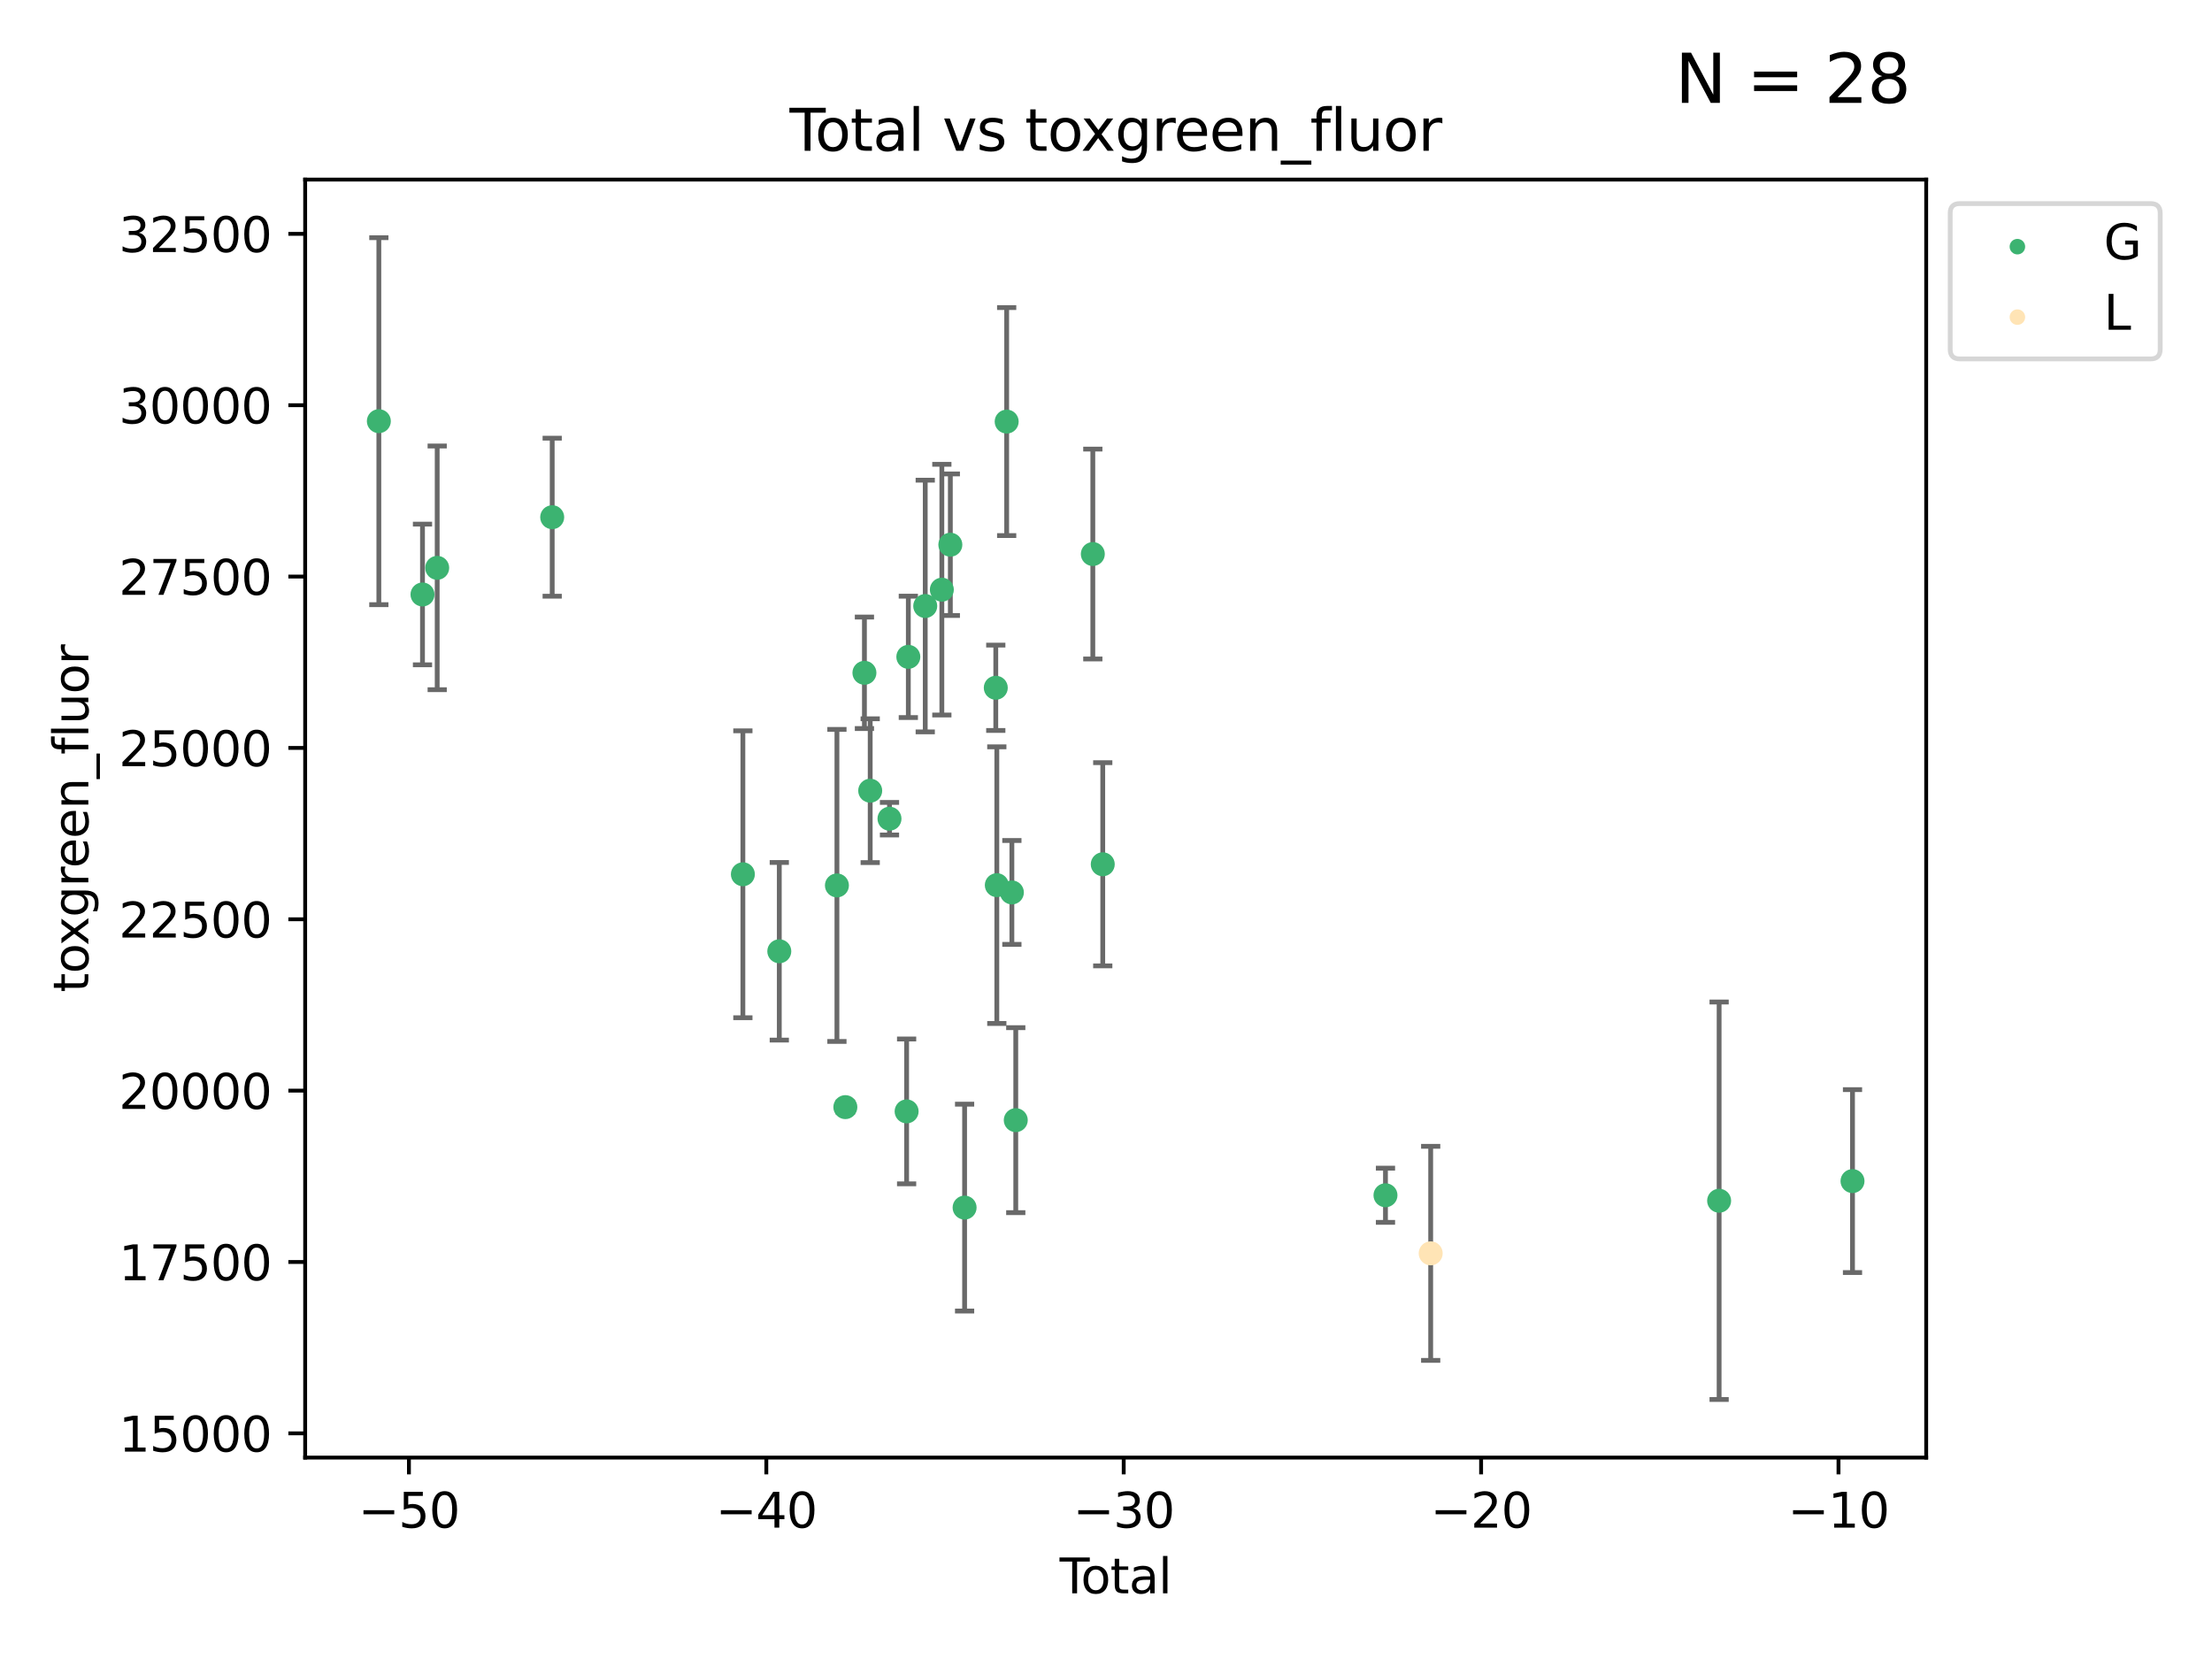 <?xml version="1.0" encoding="utf-8" standalone="no"?>
<!DOCTYPE svg PUBLIC "-//W3C//DTD SVG 1.1//EN"
  "http://www.w3.org/Graphics/SVG/1.1/DTD/svg11.dtd">
<svg xmlns:xlink="http://www.w3.org/1999/xlink" width="460.8pt" height="345.6pt" viewBox="0 0 460.8 345.6" xmlns="http://www.w3.org/2000/svg" version="1.1">
 <defs>
  <style type="text/css">*{stroke-linejoin: round; stroke-linecap: butt}</style>
 </defs>
 <g id="figure_1">
  <g id="patch_1">
   <path d="M 0 345.6 
L 460.8 345.6 
L 460.8 0 
L 0 0 
z
" style="fill: #ffffff"/>
  </g>
  <g id="axes_1">
   <g id="patch_2">
    <path d="M 63.571 303.64 
L 401.26 303.64 
L 401.26 37.411 
L 63.571 37.411 
z
" style="fill: #ffffff"/>
   </g>
   <g id="PathCollection_1">
    <defs>
     <path id="m812ccb6d38" d="M 0 1.118 
C 0.297 1.118 0.581 1 0.791 0.791 
C 1 0.581 1.118 0.297 1.118 0 
C 1.118 -0.297 1 -0.581 0.791 -0.791 
C 0.581 -1 0.297 -1.118 0 -1.118 
C -0.297 -1.118 -0.581 -1 -0.791 -0.791 
C -1 -0.581 -1.118 -0.297 -1.118 0 
C -1.118 0.297 -1 0.581 -0.791 0.791 
C -0.581 1 -0.297 1.118 0 1.118 
z
" style="stroke: #3cb371"/>
    </defs>
    <g clip-path="url(#pd4133c71db)">
     <use xlink:href="#m812ccb6d38" x="78.921" y="87.738" style="fill: #3cb371; stroke: #3cb371"/>
     <use xlink:href="#m812ccb6d38" x="88.013" y="123.84" style="fill: #3cb371; stroke: #3cb371"/>
     <use xlink:href="#m812ccb6d38" x="91.076" y="118.294" style="fill: #3cb371; stroke: #3cb371"/>
     <use xlink:href="#m812ccb6d38" x="115.033" y="107.742" style="fill: #3cb371; stroke: #3cb371"/>
     <use xlink:href="#m812ccb6d38" x="154.755" y="182.125" style="fill: #3cb371; stroke: #3cb371"/>
     <use xlink:href="#m812ccb6d38" x="162.341" y="198.17" style="fill: #3cb371; stroke: #3cb371"/>
     <use xlink:href="#m812ccb6d38" x="174.347" y="184.449" style="fill: #3cb371; stroke: #3cb371"/>
     <use xlink:href="#m812ccb6d38" x="176.102" y="230.634" style="fill: #3cb371; stroke: #3cb371"/>
     <use xlink:href="#m812ccb6d38" x="180.076" y="140.158" style="fill: #3cb371; stroke: #3cb371"/>
     <use xlink:href="#m812ccb6d38" x="181.279" y="164.716" style="fill: #3cb371; stroke: #3cb371"/>
     <use xlink:href="#m812ccb6d38" x="185.297" y="170.55" style="fill: #3cb371; stroke: #3cb371"/>
     <use xlink:href="#m812ccb6d38" x="188.865" y="231.524" style="fill: #3cb371; stroke: #3cb371"/>
     <use xlink:href="#m812ccb6d38" x="189.221" y="136.835" style="fill: #3cb371; stroke: #3cb371"/>
     <use xlink:href="#m812ccb6d38" x="192.744" y="126.245" style="fill: #3cb371; stroke: #3cb371"/>
     <use xlink:href="#m812ccb6d38" x="196.204" y="122.839" style="fill: #3cb371; stroke: #3cb371"/>
     <use xlink:href="#m812ccb6d38" x="197.974" y="113.471" style="fill: #3cb371; stroke: #3cb371"/>
     <use xlink:href="#m812ccb6d38" x="200.944" y="251.565" style="fill: #3cb371; stroke: #3cb371"/>
     <use xlink:href="#m812ccb6d38" x="207.44" y="143.275" style="fill: #3cb371; stroke: #3cb371"/>
     <use xlink:href="#m812ccb6d38" x="207.655" y="184.393" style="fill: #3cb371; stroke: #3cb371"/>
     <use xlink:href="#m812ccb6d38" x="209.708" y="87.826" style="fill: #3cb371; stroke: #3cb371"/>
     <use xlink:href="#m812ccb6d38" x="210.793" y="185.911" style="fill: #3cb371; stroke: #3cb371"/>
     <use xlink:href="#m812ccb6d38" x="211.603" y="233.349" style="fill: #3cb371; stroke: #3cb371"/>
     <use xlink:href="#m812ccb6d38" x="227.654" y="115.414" style="fill: #3cb371; stroke: #3cb371"/>
     <use xlink:href="#m812ccb6d38" x="229.724" y="180.043" style="fill: #3cb371; stroke: #3cb371"/>
     <use xlink:href="#m812ccb6d38" x="288.62" y="248.997" style="fill: #3cb371; stroke: #3cb371"/>
     <use xlink:href="#m812ccb6d38" x="358.125" y="250.138" style="fill: #3cb371; stroke: #3cb371"/>
     <use xlink:href="#m812ccb6d38" x="385.911" y="246.043" style="fill: #3cb371; stroke: #3cb371"/>
    </g>
   </g>
   <g id="PathCollection_2">
    <defs>
     <path id="m92428fa549" d="M 0 1.118 
C 0.297 1.118 0.581 1 0.791 0.791 
C 1 0.581 1.118 0.297 1.118 0 
C 1.118 -0.297 1 -0.581 0.791 -0.791 
C 0.581 -1 0.297 -1.118 0 -1.118 
C -0.297 -1.118 -0.581 -1 -0.791 -0.791 
C -1 -0.581 -1.118 -0.297 -1.118 0 
C -1.118 0.297 -1 0.581 -0.791 0.791 
C -0.581 1 -0.297 1.118 0 1.118 
z
" style="stroke: #ffe4b5"/>
    </defs>
    <g clip-path="url(#pd4133c71db)">
     <use xlink:href="#m92428fa549" x="298.038" y="261.094" style="fill: #ffe4b5; stroke: #ffe4b5"/>
    </g>
   </g>
   <g id="matplotlib.axis_1">
    <g id="xtick_1">
     <g id="line2d_1">
      <defs>
       <path id="m593af2af3a" d="M 0 0 
L 0 3.5 
" style="stroke: #000000; stroke-width: 0.8"/>
      </defs>
      <g>
       <use xlink:href="#m593af2af3a" x="85.187" y="303.64" style="stroke: #000000; stroke-width: 0.8"/>
      </g>
     </g>
     <g id="text_1">
      <!-- −50 -->
      <g transform="translate(74.634 318.238)scale(0.1 -0.1)">
       <defs>
        <path id="DejaVuSans-2212" d="M 678 2272 
L 4684 2272 
L 4684 1741 
L 678 1741 
L 678 2272 
z
" transform="scale(0.016)"/>
        <path id="DejaVuSans-35" d="M 691 4666 
L 3169 4666 
L 3169 4134 
L 1269 4134 
L 1269 2991 
Q 1406 3038 1543 3061 
Q 1681 3084 1819 3084 
Q 2600 3084 3056 2656 
Q 3513 2228 3513 1497 
Q 3513 744 3044 326 
Q 2575 -91 1722 -91 
Q 1428 -91 1123 -41 
Q 819 9 494 109 
L 494 744 
Q 775 591 1075 516 
Q 1375 441 1709 441 
Q 2250 441 2565 725 
Q 2881 1009 2881 1497 
Q 2881 1984 2565 2268 
Q 2250 2553 1709 2553 
Q 1456 2553 1204 2497 
Q 953 2441 691 2322 
L 691 4666 
z
" transform="scale(0.016)"/>
        <path id="DejaVuSans-30" d="M 2034 4250 
Q 1547 4250 1301 3770 
Q 1056 3291 1056 2328 
Q 1056 1369 1301 889 
Q 1547 409 2034 409 
Q 2525 409 2770 889 
Q 3016 1369 3016 2328 
Q 3016 3291 2770 3770 
Q 2525 4250 2034 4250 
z
M 2034 4750 
Q 2819 4750 3233 4129 
Q 3647 3509 3647 2328 
Q 3647 1150 3233 529 
Q 2819 -91 2034 -91 
Q 1250 -91 836 529 
Q 422 1150 422 2328 
Q 422 3509 836 4129 
Q 1250 4750 2034 4750 
z
" transform="scale(0.016)"/>
       </defs>
       <use xlink:href="#DejaVuSans-2212"/>
       <use xlink:href="#DejaVuSans-35" x="83.789"/>
       <use xlink:href="#DejaVuSans-30" x="147.412"/>
      </g>
     </g>
    </g>
    <g id="xtick_2">
     <g id="line2d_2">
      <g>
       <use xlink:href="#m593af2af3a" x="159.638" y="303.64" style="stroke: #000000; stroke-width: 0.8"/>
      </g>
     </g>
     <g id="text_2">
      <!-- −40 -->
      <g transform="translate(149.086 318.238)scale(0.1 -0.1)">
       <defs>
        <path id="DejaVuSans-34" d="M 2419 4116 
L 825 1625 
L 2419 1625 
L 2419 4116 
z
M 2253 4666 
L 3047 4666 
L 3047 1625 
L 3713 1625 
L 3713 1100 
L 3047 1100 
L 3047 0 
L 2419 0 
L 2419 1100 
L 313 1100 
L 313 1709 
L 2253 4666 
z
" transform="scale(0.016)"/>
       </defs>
       <use xlink:href="#DejaVuSans-2212"/>
       <use xlink:href="#DejaVuSans-34" x="83.789"/>
       <use xlink:href="#DejaVuSans-30" x="147.412"/>
      </g>
     </g>
    </g>
    <g id="xtick_3">
     <g id="line2d_3">
      <g>
       <use xlink:href="#m593af2af3a" x="234.089" y="303.64" style="stroke: #000000; stroke-width: 0.8"/>
      </g>
     </g>
     <g id="text_3">
      <!-- −30 -->
      <g transform="translate(223.537 318.238)scale(0.1 -0.1)">
       <defs>
        <path id="DejaVuSans-33" d="M 2597 2516 
Q 3050 2419 3304 2112 
Q 3559 1806 3559 1356 
Q 3559 666 3084 287 
Q 2609 -91 1734 -91 
Q 1441 -91 1130 -33 
Q 819 25 488 141 
L 488 750 
Q 750 597 1062 519 
Q 1375 441 1716 441 
Q 2309 441 2620 675 
Q 2931 909 2931 1356 
Q 2931 1769 2642 2001 
Q 2353 2234 1838 2234 
L 1294 2234 
L 1294 2753 
L 1863 2753 
Q 2328 2753 2575 2939 
Q 2822 3125 2822 3475 
Q 2822 3834 2567 4026 
Q 2313 4219 1838 4219 
Q 1578 4219 1281 4162 
Q 984 4106 628 3988 
L 628 4550 
Q 988 4650 1302 4700 
Q 1616 4750 1894 4750 
Q 2613 4750 3031 4423 
Q 3450 4097 3450 3541 
Q 3450 3153 3228 2886 
Q 3006 2619 2597 2516 
z
" transform="scale(0.016)"/>
       </defs>
       <use xlink:href="#DejaVuSans-2212"/>
       <use xlink:href="#DejaVuSans-33" x="83.789"/>
       <use xlink:href="#DejaVuSans-30" x="147.412"/>
      </g>
     </g>
    </g>
    <g id="xtick_4">
     <g id="line2d_4">
      <g>
       <use xlink:href="#m593af2af3a" x="308.541" y="303.64" style="stroke: #000000; stroke-width: 0.8"/>
      </g>
     </g>
     <g id="text_4">
      <!-- −20 -->
      <g transform="translate(297.988 318.238)scale(0.1 -0.1)">
       <defs>
        <path id="DejaVuSans-32" d="M 1228 531 
L 3431 531 
L 3431 0 
L 469 0 
L 469 531 
Q 828 903 1448 1529 
Q 2069 2156 2228 2338 
Q 2531 2678 2651 2914 
Q 2772 3150 2772 3378 
Q 2772 3750 2511 3984 
Q 2250 4219 1831 4219 
Q 1534 4219 1204 4116 
Q 875 4013 500 3803 
L 500 4441 
Q 881 4594 1212 4672 
Q 1544 4750 1819 4750 
Q 2544 4750 2975 4387 
Q 3406 4025 3406 3419 
Q 3406 3131 3298 2873 
Q 3191 2616 2906 2266 
Q 2828 2175 2409 1742 
Q 1991 1309 1228 531 
z
" transform="scale(0.016)"/>
       </defs>
       <use xlink:href="#DejaVuSans-2212"/>
       <use xlink:href="#DejaVuSans-32" x="83.789"/>
       <use xlink:href="#DejaVuSans-30" x="147.412"/>
      </g>
     </g>
    </g>
    <g id="xtick_5">
     <g id="line2d_5">
      <g>
       <use xlink:href="#m593af2af3a" x="382.992" y="303.64" style="stroke: #000000; stroke-width: 0.8"/>
      </g>
     </g>
     <g id="text_5">
      <!-- −10 -->
      <g transform="translate(372.44 318.238)scale(0.1 -0.1)">
       <defs>
        <path id="DejaVuSans-31" d="M 794 531 
L 1825 531 
L 1825 4091 
L 703 3866 
L 703 4441 
L 1819 4666 
L 2450 4666 
L 2450 531 
L 3481 531 
L 3481 0 
L 794 0 
L 794 531 
z
" transform="scale(0.016)"/>
       </defs>
       <use xlink:href="#DejaVuSans-2212"/>
       <use xlink:href="#DejaVuSans-31" x="83.789"/>
       <use xlink:href="#DejaVuSans-30" x="147.412"/>
      </g>
     </g>
    </g>
    <g id="text_6">
     <!-- Total -->
     <g transform="translate(220.739 331.917)scale(0.1 -0.1)">
      <defs>
       <path id="DejaVuSans-54" d="M -19 4666 
L 3928 4666 
L 3928 4134 
L 2272 4134 
L 2272 0 
L 1638 0 
L 1638 4134 
L -19 4134 
L -19 4666 
z
" transform="scale(0.016)"/>
       <path id="DejaVuSans-6f" d="M 1959 3097 
Q 1497 3097 1228 2736 
Q 959 2375 959 1747 
Q 959 1119 1226 758 
Q 1494 397 1959 397 
Q 2419 397 2687 759 
Q 2956 1122 2956 1747 
Q 2956 2369 2687 2733 
Q 2419 3097 1959 3097 
z
M 1959 3584 
Q 2709 3584 3137 3096 
Q 3566 2609 3566 1747 
Q 3566 888 3137 398 
Q 2709 -91 1959 -91 
Q 1206 -91 779 398 
Q 353 888 353 1747 
Q 353 2609 779 3096 
Q 1206 3584 1959 3584 
z
" transform="scale(0.016)"/>
       <path id="DejaVuSans-74" d="M 1172 4494 
L 1172 3500 
L 2356 3500 
L 2356 3053 
L 1172 3053 
L 1172 1153 
Q 1172 725 1289 603 
Q 1406 481 1766 481 
L 2356 481 
L 2356 0 
L 1766 0 
Q 1100 0 847 248 
Q 594 497 594 1153 
L 594 3053 
L 172 3053 
L 172 3500 
L 594 3500 
L 594 4494 
L 1172 4494 
z
" transform="scale(0.016)"/>
       <path id="DejaVuSans-61" d="M 2194 1759 
Q 1497 1759 1228 1600 
Q 959 1441 959 1056 
Q 959 750 1161 570 
Q 1363 391 1709 391 
Q 2188 391 2477 730 
Q 2766 1069 2766 1631 
L 2766 1759 
L 2194 1759 
z
M 3341 1997 
L 3341 0 
L 2766 0 
L 2766 531 
Q 2569 213 2275 61 
Q 1981 -91 1556 -91 
Q 1019 -91 701 211 
Q 384 513 384 1019 
Q 384 1609 779 1909 
Q 1175 2209 1959 2209 
L 2766 2209 
L 2766 2266 
Q 2766 2663 2505 2880 
Q 2244 3097 1772 3097 
Q 1472 3097 1187 3025 
Q 903 2953 641 2809 
L 641 3341 
Q 956 3463 1253 3523 
Q 1550 3584 1831 3584 
Q 2591 3584 2966 3190 
Q 3341 2797 3341 1997 
z
" transform="scale(0.016)"/>
       <path id="DejaVuSans-6c" d="M 603 4863 
L 1178 4863 
L 1178 0 
L 603 0 
L 603 4863 
z
" transform="scale(0.016)"/>
      </defs>
      <use xlink:href="#DejaVuSans-54"/>
      <use xlink:href="#DejaVuSans-6f" x="44.084"/>
      <use xlink:href="#DejaVuSans-74" x="105.266"/>
      <use xlink:href="#DejaVuSans-61" x="144.475"/>
      <use xlink:href="#DejaVuSans-6c" x="205.754"/>
     </g>
    </g>
   </g>
   <g id="matplotlib.axis_2">
    <g id="ytick_1">
     <g id="line2d_6">
      <defs>
       <path id="m844c8429b4" d="M 0 0 
L -3.5 0 
" style="stroke: #000000; stroke-width: 0.8"/>
      </defs>
      <g>
       <use xlink:href="#m844c8429b4" x="63.571" y="298.595" style="stroke: #000000; stroke-width: 0.8"/>
      </g>
     </g>
     <g id="text_7">
      <!-- 15000 -->
      <g transform="translate(24.759 302.395)scale(0.1 -0.1)">
       <use xlink:href="#DejaVuSans-31"/>
       <use xlink:href="#DejaVuSans-35" x="63.623"/>
       <use xlink:href="#DejaVuSans-30" x="127.246"/>
       <use xlink:href="#DejaVuSans-30" x="190.869"/>
       <use xlink:href="#DejaVuSans-30" x="254.492"/>
      </g>
     </g>
    </g>
    <g id="ytick_2">
     <g id="line2d_7">
      <g>
       <use xlink:href="#m844c8429b4" x="63.571" y="262.898" style="stroke: #000000; stroke-width: 0.8"/>
      </g>
     </g>
     <g id="text_8">
      <!-- 17500 -->
      <g transform="translate(24.759 266.697)scale(0.1 -0.1)">
       <defs>
        <path id="DejaVuSans-37" d="M 525 4666 
L 3525 4666 
L 3525 4397 
L 1831 0 
L 1172 0 
L 2766 4134 
L 525 4134 
L 525 4666 
z
" transform="scale(0.016)"/>
       </defs>
       <use xlink:href="#DejaVuSans-31"/>
       <use xlink:href="#DejaVuSans-37" x="63.623"/>
       <use xlink:href="#DejaVuSans-35" x="127.246"/>
       <use xlink:href="#DejaVuSans-30" x="190.869"/>
       <use xlink:href="#DejaVuSans-30" x="254.492"/>
      </g>
     </g>
    </g>
    <g id="ytick_3">
     <g id="line2d_8">
      <g>
       <use xlink:href="#m844c8429b4" x="63.571" y="227.2" style="stroke: #000000; stroke-width: 0.8"/>
      </g>
     </g>
     <g id="text_9">
      <!-- 20000 -->
      <g transform="translate(24.759 230.999)scale(0.1 -0.1)">
       <use xlink:href="#DejaVuSans-32"/>
       <use xlink:href="#DejaVuSans-30" x="63.623"/>
       <use xlink:href="#DejaVuSans-30" x="127.246"/>
       <use xlink:href="#DejaVuSans-30" x="190.869"/>
       <use xlink:href="#DejaVuSans-30" x="254.492"/>
      </g>
     </g>
    </g>
    <g id="ytick_4">
     <g id="line2d_9">
      <g>
       <use xlink:href="#m844c8429b4" x="63.571" y="191.502" style="stroke: #000000; stroke-width: 0.8"/>
      </g>
     </g>
     <g id="text_10">
      <!-- 22500 -->
      <g transform="translate(24.759 195.302)scale(0.1 -0.1)">
       <use xlink:href="#DejaVuSans-32"/>
       <use xlink:href="#DejaVuSans-32" x="63.623"/>
       <use xlink:href="#DejaVuSans-35" x="127.246"/>
       <use xlink:href="#DejaVuSans-30" x="190.869"/>
       <use xlink:href="#DejaVuSans-30" x="254.492"/>
      </g>
     </g>
    </g>
    <g id="ytick_5">
     <g id="line2d_10">
      <g>
       <use xlink:href="#m844c8429b4" x="63.571" y="155.805" style="stroke: #000000; stroke-width: 0.8"/>
      </g>
     </g>
     <g id="text_11">
      <!-- 25000 -->
      <g transform="translate(24.759 159.604)scale(0.1 -0.1)">
       <use xlink:href="#DejaVuSans-32"/>
       <use xlink:href="#DejaVuSans-35" x="63.623"/>
       <use xlink:href="#DejaVuSans-30" x="127.246"/>
       <use xlink:href="#DejaVuSans-30" x="190.869"/>
       <use xlink:href="#DejaVuSans-30" x="254.492"/>
      </g>
     </g>
    </g>
    <g id="ytick_6">
     <g id="line2d_11">
      <g>
       <use xlink:href="#m844c8429b4" x="63.571" y="120.107" style="stroke: #000000; stroke-width: 0.8"/>
      </g>
     </g>
     <g id="text_12">
      <!-- 27500 -->
      <g transform="translate(24.759 123.906)scale(0.1 -0.1)">
       <use xlink:href="#DejaVuSans-32"/>
       <use xlink:href="#DejaVuSans-37" x="63.623"/>
       <use xlink:href="#DejaVuSans-35" x="127.246"/>
       <use xlink:href="#DejaVuSans-30" x="190.869"/>
       <use xlink:href="#DejaVuSans-30" x="254.492"/>
      </g>
     </g>
    </g>
    <g id="ytick_7">
     <g id="line2d_12">
      <g>
       <use xlink:href="#m844c8429b4" x="63.571" y="84.409" style="stroke: #000000; stroke-width: 0.8"/>
      </g>
     </g>
     <g id="text_13">
      <!-- 30000 -->
      <g transform="translate(24.759 88.208)scale(0.1 -0.1)">
       <use xlink:href="#DejaVuSans-33"/>
       <use xlink:href="#DejaVuSans-30" x="63.623"/>
       <use xlink:href="#DejaVuSans-30" x="127.246"/>
       <use xlink:href="#DejaVuSans-30" x="190.869"/>
       <use xlink:href="#DejaVuSans-30" x="254.492"/>
      </g>
     </g>
    </g>
    <g id="ytick_8">
     <g id="line2d_13">
      <g>
       <use xlink:href="#m844c8429b4" x="63.571" y="48.712" style="stroke: #000000; stroke-width: 0.8"/>
      </g>
     </g>
     <g id="text_14">
      <!-- 32500 -->
      <g transform="translate(24.759 52.511)scale(0.1 -0.1)">
       <use xlink:href="#DejaVuSans-33"/>
       <use xlink:href="#DejaVuSans-32" x="63.623"/>
       <use xlink:href="#DejaVuSans-35" x="127.246"/>
       <use xlink:href="#DejaVuSans-30" x="190.869"/>
       <use xlink:href="#DejaVuSans-30" x="254.492"/>
      </g>
     </g>
    </g>
    <g id="text_15">
     <!-- toxgreen_fluor -->
     <g transform="translate(18.401 206.72)rotate(-90)scale(0.1 -0.1)">
      <defs>
       <path id="DejaVuSans-78" d="M 3513 3500 
L 2247 1797 
L 3578 0 
L 2900 0 
L 1881 1375 
L 863 0 
L 184 0 
L 1544 1831 
L 300 3500 
L 978 3500 
L 1906 2253 
L 2834 3500 
L 3513 3500 
z
" transform="scale(0.016)"/>
       <path id="DejaVuSans-67" d="M 2906 1791 
Q 2906 2416 2648 2759 
Q 2391 3103 1925 3103 
Q 1463 3103 1205 2759 
Q 947 2416 947 1791 
Q 947 1169 1205 825 
Q 1463 481 1925 481 
Q 2391 481 2648 825 
Q 2906 1169 2906 1791 
z
M 3481 434 
Q 3481 -459 3084 -895 
Q 2688 -1331 1869 -1331 
Q 1566 -1331 1297 -1286 
Q 1028 -1241 775 -1147 
L 775 -588 
Q 1028 -725 1275 -790 
Q 1522 -856 1778 -856 
Q 2344 -856 2625 -561 
Q 2906 -266 2906 331 
L 2906 616 
Q 2728 306 2450 153 
Q 2172 0 1784 0 
Q 1141 0 747 490 
Q 353 981 353 1791 
Q 353 2603 747 3093 
Q 1141 3584 1784 3584 
Q 2172 3584 2450 3431 
Q 2728 3278 2906 2969 
L 2906 3500 
L 3481 3500 
L 3481 434 
z
" transform="scale(0.016)"/>
       <path id="DejaVuSans-72" d="M 2631 2963 
Q 2534 3019 2420 3045 
Q 2306 3072 2169 3072 
Q 1681 3072 1420 2755 
Q 1159 2438 1159 1844 
L 1159 0 
L 581 0 
L 581 3500 
L 1159 3500 
L 1159 2956 
Q 1341 3275 1631 3429 
Q 1922 3584 2338 3584 
Q 2397 3584 2469 3576 
Q 2541 3569 2628 3553 
L 2631 2963 
z
" transform="scale(0.016)"/>
       <path id="DejaVuSans-65" d="M 3597 1894 
L 3597 1613 
L 953 1613 
Q 991 1019 1311 708 
Q 1631 397 2203 397 
Q 2534 397 2845 478 
Q 3156 559 3463 722 
L 3463 178 
Q 3153 47 2828 -22 
Q 2503 -91 2169 -91 
Q 1331 -91 842 396 
Q 353 884 353 1716 
Q 353 2575 817 3079 
Q 1281 3584 2069 3584 
Q 2775 3584 3186 3129 
Q 3597 2675 3597 1894 
z
M 3022 2063 
Q 3016 2534 2758 2815 
Q 2500 3097 2075 3097 
Q 1594 3097 1305 2825 
Q 1016 2553 972 2059 
L 3022 2063 
z
" transform="scale(0.016)"/>
       <path id="DejaVuSans-6e" d="M 3513 2113 
L 3513 0 
L 2938 0 
L 2938 2094 
Q 2938 2591 2744 2837 
Q 2550 3084 2163 3084 
Q 1697 3084 1428 2787 
Q 1159 2491 1159 1978 
L 1159 0 
L 581 0 
L 581 3500 
L 1159 3500 
L 1159 2956 
Q 1366 3272 1645 3428 
Q 1925 3584 2291 3584 
Q 2894 3584 3203 3211 
Q 3513 2838 3513 2113 
z
" transform="scale(0.016)"/>
       <path id="DejaVuSans-5f" d="M 3263 -1063 
L 3263 -1509 
L -63 -1509 
L -63 -1063 
L 3263 -1063 
z
" transform="scale(0.016)"/>
       <path id="DejaVuSans-66" d="M 2375 4863 
L 2375 4384 
L 1825 4384 
Q 1516 4384 1395 4259 
Q 1275 4134 1275 3809 
L 1275 3500 
L 2222 3500 
L 2222 3053 
L 1275 3053 
L 1275 0 
L 697 0 
L 697 3053 
L 147 3053 
L 147 3500 
L 697 3500 
L 697 3744 
Q 697 4328 969 4595 
Q 1241 4863 1831 4863 
L 2375 4863 
z
" transform="scale(0.016)"/>
       <path id="DejaVuSans-75" d="M 544 1381 
L 544 3500 
L 1119 3500 
L 1119 1403 
Q 1119 906 1312 657 
Q 1506 409 1894 409 
Q 2359 409 2629 706 
Q 2900 1003 2900 1516 
L 2900 3500 
L 3475 3500 
L 3475 0 
L 2900 0 
L 2900 538 
Q 2691 219 2414 64 
Q 2138 -91 1772 -91 
Q 1169 -91 856 284 
Q 544 659 544 1381 
z
M 1991 3584 
L 1991 3584 
z
" transform="scale(0.016)"/>
      </defs>
      <use xlink:href="#DejaVuSans-74"/>
      <use xlink:href="#DejaVuSans-6f" x="39.209"/>
      <use xlink:href="#DejaVuSans-78" x="97.266"/>
      <use xlink:href="#DejaVuSans-67" x="156.445"/>
      <use xlink:href="#DejaVuSans-72" x="219.922"/>
      <use xlink:href="#DejaVuSans-65" x="258.785"/>
      <use xlink:href="#DejaVuSans-65" x="320.309"/>
      <use xlink:href="#DejaVuSans-6e" x="381.832"/>
      <use xlink:href="#DejaVuSans-5f" x="445.211"/>
      <use xlink:href="#DejaVuSans-66" x="495.211"/>
      <use xlink:href="#DejaVuSans-6c" x="530.416"/>
      <use xlink:href="#DejaVuSans-75" x="558.199"/>
      <use xlink:href="#DejaVuSans-6f" x="621.578"/>
      <use xlink:href="#DejaVuSans-72" x="682.76"/>
     </g>
    </g>
   </g>
   <g id="LineCollection_1">
    <path d="M 78.921 125.963 
L 78.921 49.513 
" clip-path="url(#pd4133c71db)" style="fill: none; stroke: #696969"/>
    <path d="M 88.013 138.491 
L 88.013 109.188 
" clip-path="url(#pd4133c71db)" style="fill: none; stroke: #696969"/>
    <path d="M 91.076 143.678 
L 91.076 92.91 
" clip-path="url(#pd4133c71db)" style="fill: none; stroke: #696969"/>
    <path d="M 115.033 124.201 
L 115.033 91.283 
" clip-path="url(#pd4133c71db)" style="fill: none; stroke: #696969"/>
    <path d="M 154.755 212.008 
L 154.755 152.241 
" clip-path="url(#pd4133c71db)" style="fill: none; stroke: #696969"/>
    <path d="M 162.341 216.671 
L 162.341 179.67 
" clip-path="url(#pd4133c71db)" style="fill: none; stroke: #696969"/>
    <path d="M 174.347 216.951 
L 174.347 151.946 
" clip-path="url(#pd4133c71db)" style="fill: none; stroke: #696969"/>
    <path d="M 176.102 231.703 
L 176.102 229.566 
" clip-path="url(#pd4133c71db)" style="fill: none; stroke: #696969"/>
    <path d="M 180.076 151.771 
L 180.076 128.545 
" clip-path="url(#pd4133c71db)" style="fill: none; stroke: #696969"/>
    <path d="M 181.279 179.695 
L 181.279 149.737 
" clip-path="url(#pd4133c71db)" style="fill: none; stroke: #696969"/>
    <path d="M 185.297 173.944 
L 185.297 167.156 
" clip-path="url(#pd4133c71db)" style="fill: none; stroke: #696969"/>
    <path d="M 188.865 246.61 
L 188.865 216.439 
" clip-path="url(#pd4133c71db)" style="fill: none; stroke: #696969"/>
    <path d="M 189.221 149.475 
L 189.221 124.196 
" clip-path="url(#pd4133c71db)" style="fill: none; stroke: #696969"/>
    <path d="M 192.744 152.461 
L 192.744 100.029 
" clip-path="url(#pd4133c71db)" style="fill: none; stroke: #696969"/>
    <path d="M 196.204 148.952 
L 196.204 96.727 
" clip-path="url(#pd4133c71db)" style="fill: none; stroke: #696969"/>
    <path d="M 197.974 128.219 
L 197.974 98.724 
" clip-path="url(#pd4133c71db)" style="fill: none; stroke: #696969"/>
    <path d="M 200.944 273.112 
L 200.944 230.018 
" clip-path="url(#pd4133c71db)" style="fill: none; stroke: #696969"/>
    <path d="M 207.44 152.166 
L 207.44 134.384 
" clip-path="url(#pd4133c71db)" style="fill: none; stroke: #696969"/>
    <path d="M 207.655 213.208 
L 207.655 155.578 
" clip-path="url(#pd4133c71db)" style="fill: none; stroke: #696969"/>
    <path d="M 209.708 111.572 
L 209.708 64.079 
" clip-path="url(#pd4133c71db)" style="fill: none; stroke: #696969"/>
    <path d="M 210.793 196.732 
L 210.793 175.091 
" clip-path="url(#pd4133c71db)" style="fill: none; stroke: #696969"/>
    <path d="M 211.603 252.617 
L 211.603 214.081 
" clip-path="url(#pd4133c71db)" style="fill: none; stroke: #696969"/>
    <path d="M 227.654 137.275 
L 227.654 93.554 
" clip-path="url(#pd4133c71db)" style="fill: none; stroke: #696969"/>
    <path d="M 229.724 201.207 
L 229.724 158.878 
" clip-path="url(#pd4133c71db)" style="fill: none; stroke: #696969"/>
    <path d="M 288.62 254.642 
L 288.62 243.352 
" clip-path="url(#pd4133c71db)" style="fill: none; stroke: #696969"/>
    <path d="M 358.125 291.539 
L 358.125 208.738 
" clip-path="url(#pd4133c71db)" style="fill: none; stroke: #696969"/>
    <path d="M 385.911 265.099 
L 385.911 226.988 
" clip-path="url(#pd4133c71db)" style="fill: none; stroke: #696969"/>
   </g>
   <g id="line2d_14">
    <defs>
     <path id="m97bd30ed1f" d="M 2 0 
L -2 -0 
" style="stroke: #696969"/>
    </defs>
    <g clip-path="url(#pd4133c71db)">
     <use xlink:href="#m97bd30ed1f" x="78.921" y="125.963" style="fill: #696969; stroke: #696969"/>
     <use xlink:href="#m97bd30ed1f" x="88.013" y="138.491" style="fill: #696969; stroke: #696969"/>
     <use xlink:href="#m97bd30ed1f" x="91.076" y="143.678" style="fill: #696969; stroke: #696969"/>
     <use xlink:href="#m97bd30ed1f" x="115.033" y="124.201" style="fill: #696969; stroke: #696969"/>
     <use xlink:href="#m97bd30ed1f" x="154.755" y="212.008" style="fill: #696969; stroke: #696969"/>
     <use xlink:href="#m97bd30ed1f" x="162.341" y="216.671" style="fill: #696969; stroke: #696969"/>
     <use xlink:href="#m97bd30ed1f" x="174.347" y="216.951" style="fill: #696969; stroke: #696969"/>
     <use xlink:href="#m97bd30ed1f" x="176.102" y="231.703" style="fill: #696969; stroke: #696969"/>
     <use xlink:href="#m97bd30ed1f" x="180.076" y="151.771" style="fill: #696969; stroke: #696969"/>
     <use xlink:href="#m97bd30ed1f" x="181.279" y="179.695" style="fill: #696969; stroke: #696969"/>
     <use xlink:href="#m97bd30ed1f" x="185.297" y="173.944" style="fill: #696969; stroke: #696969"/>
     <use xlink:href="#m97bd30ed1f" x="188.865" y="246.61" style="fill: #696969; stroke: #696969"/>
     <use xlink:href="#m97bd30ed1f" x="189.221" y="149.475" style="fill: #696969; stroke: #696969"/>
     <use xlink:href="#m97bd30ed1f" x="192.744" y="152.461" style="fill: #696969; stroke: #696969"/>
     <use xlink:href="#m97bd30ed1f" x="196.204" y="148.952" style="fill: #696969; stroke: #696969"/>
     <use xlink:href="#m97bd30ed1f" x="197.974" y="128.219" style="fill: #696969; stroke: #696969"/>
     <use xlink:href="#m97bd30ed1f" x="200.944" y="273.112" style="fill: #696969; stroke: #696969"/>
     <use xlink:href="#m97bd30ed1f" x="207.44" y="152.166" style="fill: #696969; stroke: #696969"/>
     <use xlink:href="#m97bd30ed1f" x="207.655" y="213.208" style="fill: #696969; stroke: #696969"/>
     <use xlink:href="#m97bd30ed1f" x="209.708" y="111.572" style="fill: #696969; stroke: #696969"/>
     <use xlink:href="#m97bd30ed1f" x="210.793" y="196.732" style="fill: #696969; stroke: #696969"/>
     <use xlink:href="#m97bd30ed1f" x="211.603" y="252.617" style="fill: #696969; stroke: #696969"/>
     <use xlink:href="#m97bd30ed1f" x="227.654" y="137.275" style="fill: #696969; stroke: #696969"/>
     <use xlink:href="#m97bd30ed1f" x="229.724" y="201.207" style="fill: #696969; stroke: #696969"/>
     <use xlink:href="#m97bd30ed1f" x="288.62" y="254.642" style="fill: #696969; stroke: #696969"/>
     <use xlink:href="#m97bd30ed1f" x="358.125" y="291.539" style="fill: #696969; stroke: #696969"/>
     <use xlink:href="#m97bd30ed1f" x="385.911" y="265.099" style="fill: #696969; stroke: #696969"/>
    </g>
   </g>
   <g id="line2d_15">
    <g clip-path="url(#pd4133c71db)">
     <use xlink:href="#m97bd30ed1f" x="78.921" y="49.513" style="fill: #696969; stroke: #696969"/>
     <use xlink:href="#m97bd30ed1f" x="88.013" y="109.188" style="fill: #696969; stroke: #696969"/>
     <use xlink:href="#m97bd30ed1f" x="91.076" y="92.91" style="fill: #696969; stroke: #696969"/>
     <use xlink:href="#m97bd30ed1f" x="115.033" y="91.283" style="fill: #696969; stroke: #696969"/>
     <use xlink:href="#m97bd30ed1f" x="154.755" y="152.241" style="fill: #696969; stroke: #696969"/>
     <use xlink:href="#m97bd30ed1f" x="162.341" y="179.67" style="fill: #696969; stroke: #696969"/>
     <use xlink:href="#m97bd30ed1f" x="174.347" y="151.946" style="fill: #696969; stroke: #696969"/>
     <use xlink:href="#m97bd30ed1f" x="176.102" y="229.566" style="fill: #696969; stroke: #696969"/>
     <use xlink:href="#m97bd30ed1f" x="180.076" y="128.545" style="fill: #696969; stroke: #696969"/>
     <use xlink:href="#m97bd30ed1f" x="181.279" y="149.737" style="fill: #696969; stroke: #696969"/>
     <use xlink:href="#m97bd30ed1f" x="185.297" y="167.156" style="fill: #696969; stroke: #696969"/>
     <use xlink:href="#m97bd30ed1f" x="188.865" y="216.439" style="fill: #696969; stroke: #696969"/>
     <use xlink:href="#m97bd30ed1f" x="189.221" y="124.196" style="fill: #696969; stroke: #696969"/>
     <use xlink:href="#m97bd30ed1f" x="192.744" y="100.029" style="fill: #696969; stroke: #696969"/>
     <use xlink:href="#m97bd30ed1f" x="196.204" y="96.727" style="fill: #696969; stroke: #696969"/>
     <use xlink:href="#m97bd30ed1f" x="197.974" y="98.724" style="fill: #696969; stroke: #696969"/>
     <use xlink:href="#m97bd30ed1f" x="200.944" y="230.018" style="fill: #696969; stroke: #696969"/>
     <use xlink:href="#m97bd30ed1f" x="207.44" y="134.384" style="fill: #696969; stroke: #696969"/>
     <use xlink:href="#m97bd30ed1f" x="207.655" y="155.578" style="fill: #696969; stroke: #696969"/>
     <use xlink:href="#m97bd30ed1f" x="209.708" y="64.079" style="fill: #696969; stroke: #696969"/>
     <use xlink:href="#m97bd30ed1f" x="210.793" y="175.091" style="fill: #696969; stroke: #696969"/>
     <use xlink:href="#m97bd30ed1f" x="211.603" y="214.081" style="fill: #696969; stroke: #696969"/>
     <use xlink:href="#m97bd30ed1f" x="227.654" y="93.554" style="fill: #696969; stroke: #696969"/>
     <use xlink:href="#m97bd30ed1f" x="229.724" y="158.878" style="fill: #696969; stroke: #696969"/>
     <use xlink:href="#m97bd30ed1f" x="288.62" y="243.352" style="fill: #696969; stroke: #696969"/>
     <use xlink:href="#m97bd30ed1f" x="358.125" y="208.738" style="fill: #696969; stroke: #696969"/>
     <use xlink:href="#m97bd30ed1f" x="385.911" y="226.988" style="fill: #696969; stroke: #696969"/>
    </g>
   </g>
   <g id="LineCollection_2">
    <path d="M 298.038 283.392 
L 298.038 238.797 
" clip-path="url(#pd4133c71db)" style="fill: none; stroke: #696969"/>
   </g>
   <g id="line2d_16">
    <g clip-path="url(#pd4133c71db)">
     <use xlink:href="#m97bd30ed1f" x="298.038" y="283.392" style="fill: #696969; stroke: #696969"/>
    </g>
   </g>
   <g id="line2d_17">
    <g clip-path="url(#pd4133c71db)">
     <use xlink:href="#m97bd30ed1f" x="298.038" y="238.797" style="fill: #696969; stroke: #696969"/>
    </g>
   </g>
   <g id="line2d_18">
    <defs>
     <path id="maa273e4c12" d="M 0 2 
C 0.53 2 1.039 1.789 1.414 1.414 
C 1.789 1.039 2 0.53 2 0 
C 2 -0.53 1.789 -1.039 1.414 -1.414 
C 1.039 -1.789 0.53 -2 0 -2 
C -0.53 -2 -1.039 -1.789 -1.414 -1.414 
C -1.789 -1.039 -2 -0.53 -2 0 
C -2 0.53 -1.789 1.039 -1.414 1.414 
C -1.039 1.789 -0.53 2 0 2 
z
" style="stroke: #3cb371"/>
    </defs>
    <g clip-path="url(#pd4133c71db)">
     <use xlink:href="#maa273e4c12" x="78.921" y="87.738" style="fill: #3cb371; stroke: #3cb371"/>
     <use xlink:href="#maa273e4c12" x="88.013" y="123.84" style="fill: #3cb371; stroke: #3cb371"/>
     <use xlink:href="#maa273e4c12" x="91.076" y="118.294" style="fill: #3cb371; stroke: #3cb371"/>
     <use xlink:href="#maa273e4c12" x="115.033" y="107.742" style="fill: #3cb371; stroke: #3cb371"/>
     <use xlink:href="#maa273e4c12" x="154.755" y="182.125" style="fill: #3cb371; stroke: #3cb371"/>
     <use xlink:href="#maa273e4c12" x="162.341" y="198.17" style="fill: #3cb371; stroke: #3cb371"/>
     <use xlink:href="#maa273e4c12" x="174.347" y="184.449" style="fill: #3cb371; stroke: #3cb371"/>
     <use xlink:href="#maa273e4c12" x="176.102" y="230.634" style="fill: #3cb371; stroke: #3cb371"/>
     <use xlink:href="#maa273e4c12" x="180.076" y="140.158" style="fill: #3cb371; stroke: #3cb371"/>
     <use xlink:href="#maa273e4c12" x="181.279" y="164.716" style="fill: #3cb371; stroke: #3cb371"/>
     <use xlink:href="#maa273e4c12" x="185.297" y="170.55" style="fill: #3cb371; stroke: #3cb371"/>
     <use xlink:href="#maa273e4c12" x="188.865" y="231.524" style="fill: #3cb371; stroke: #3cb371"/>
     <use xlink:href="#maa273e4c12" x="189.221" y="136.835" style="fill: #3cb371; stroke: #3cb371"/>
     <use xlink:href="#maa273e4c12" x="192.744" y="126.245" style="fill: #3cb371; stroke: #3cb371"/>
     <use xlink:href="#maa273e4c12" x="196.204" y="122.839" style="fill: #3cb371; stroke: #3cb371"/>
     <use xlink:href="#maa273e4c12" x="197.974" y="113.471" style="fill: #3cb371; stroke: #3cb371"/>
     <use xlink:href="#maa273e4c12" x="200.944" y="251.565" style="fill: #3cb371; stroke: #3cb371"/>
     <use xlink:href="#maa273e4c12" x="207.44" y="143.275" style="fill: #3cb371; stroke: #3cb371"/>
     <use xlink:href="#maa273e4c12" x="207.655" y="184.393" style="fill: #3cb371; stroke: #3cb371"/>
     <use xlink:href="#maa273e4c12" x="209.708" y="87.826" style="fill: #3cb371; stroke: #3cb371"/>
     <use xlink:href="#maa273e4c12" x="210.793" y="185.911" style="fill: #3cb371; stroke: #3cb371"/>
     <use xlink:href="#maa273e4c12" x="211.603" y="233.349" style="fill: #3cb371; stroke: #3cb371"/>
     <use xlink:href="#maa273e4c12" x="227.654" y="115.414" style="fill: #3cb371; stroke: #3cb371"/>
     <use xlink:href="#maa273e4c12" x="229.724" y="180.043" style="fill: #3cb371; stroke: #3cb371"/>
     <use xlink:href="#maa273e4c12" x="288.62" y="248.997" style="fill: #3cb371; stroke: #3cb371"/>
     <use xlink:href="#maa273e4c12" x="358.125" y="250.138" style="fill: #3cb371; stroke: #3cb371"/>
     <use xlink:href="#maa273e4c12" x="385.911" y="246.043" style="fill: #3cb371; stroke: #3cb371"/>
    </g>
   </g>
   <g id="line2d_19">
    <defs>
     <path id="ma80897ed4b" d="M 0 2 
C 0.53 2 1.039 1.789 1.414 1.414 
C 1.789 1.039 2 0.53 2 0 
C 2 -0.53 1.789 -1.039 1.414 -1.414 
C 1.039 -1.789 0.53 -2 0 -2 
C -0.53 -2 -1.039 -1.789 -1.414 -1.414 
C -1.789 -1.039 -2 -0.53 -2 0 
C -2 0.53 -1.789 1.039 -1.414 1.414 
C -1.039 1.789 -0.53 2 0 2 
z
" style="stroke: #ffe4b5"/>
    </defs>
    <g clip-path="url(#pd4133c71db)">
     <use xlink:href="#ma80897ed4b" x="298.038" y="261.094" style="fill: #ffe4b5; stroke: #ffe4b5"/>
    </g>
   </g>
   <g id="patch_3">
    <path d="M 63.571 303.64 
L 63.571 37.411 
" style="fill: none; stroke: #000000; stroke-width: 0.8; stroke-linejoin: miter; stroke-linecap: square"/>
   </g>
   <g id="patch_4">
    <path d="M 401.26 303.64 
L 401.26 37.411 
" style="fill: none; stroke: #000000; stroke-width: 0.8; stroke-linejoin: miter; stroke-linecap: square"/>
   </g>
   <g id="patch_5">
    <path d="M 63.571 303.64 
L 401.26 303.64 
" style="fill: none; stroke: #000000; stroke-width: 0.8; stroke-linejoin: miter; stroke-linecap: square"/>
   </g>
   <g id="patch_6">
    <path d="M 63.571 37.411 
L 401.26 37.411 
" style="fill: none; stroke: #000000; stroke-width: 0.8; stroke-linejoin: miter; stroke-linecap: square"/>
   </g>
   <g id="text_16">
    <!-- N = 28 -->
    <g transform="translate(348.964 21.426)scale(0.14 -0.14)">
     <defs>
      <path id="DejaVuSans-4e" d="M 628 4666 
L 1478 4666 
L 3547 763 
L 3547 4666 
L 4159 4666 
L 4159 0 
L 3309 0 
L 1241 3903 
L 1241 0 
L 628 0 
L 628 4666 
z
" transform="scale(0.016)"/>
      <path id="DejaVuSans-20" transform="scale(0.016)"/>
      <path id="DejaVuSans-3d" d="M 678 2906 
L 4684 2906 
L 4684 2381 
L 678 2381 
L 678 2906 
z
M 678 1631 
L 4684 1631 
L 4684 1100 
L 678 1100 
L 678 1631 
z
" transform="scale(0.016)"/>
      <path id="DejaVuSans-38" d="M 2034 2216 
Q 1584 2216 1326 1975 
Q 1069 1734 1069 1313 
Q 1069 891 1326 650 
Q 1584 409 2034 409 
Q 2484 409 2743 651 
Q 3003 894 3003 1313 
Q 3003 1734 2745 1975 
Q 2488 2216 2034 2216 
z
M 1403 2484 
Q 997 2584 770 2862 
Q 544 3141 544 3541 
Q 544 4100 942 4425 
Q 1341 4750 2034 4750 
Q 2731 4750 3128 4425 
Q 3525 4100 3525 3541 
Q 3525 3141 3298 2862 
Q 3072 2584 2669 2484 
Q 3125 2378 3379 2068 
Q 3634 1759 3634 1313 
Q 3634 634 3220 271 
Q 2806 -91 2034 -91 
Q 1263 -91 848 271 
Q 434 634 434 1313 
Q 434 1759 690 2068 
Q 947 2378 1403 2484 
z
M 1172 3481 
Q 1172 3119 1398 2916 
Q 1625 2713 2034 2713 
Q 2441 2713 2670 2916 
Q 2900 3119 2900 3481 
Q 2900 3844 2670 4047 
Q 2441 4250 2034 4250 
Q 1625 4250 1398 4047 
Q 1172 3844 1172 3481 
z
" transform="scale(0.016)"/>
     </defs>
     <use xlink:href="#DejaVuSans-4e"/>
     <use xlink:href="#DejaVuSans-20" x="74.805"/>
     <use xlink:href="#DejaVuSans-3d" x="106.592"/>
     <use xlink:href="#DejaVuSans-20" x="190.381"/>
     <use xlink:href="#DejaVuSans-32" x="222.168"/>
     <use xlink:href="#DejaVuSans-38" x="285.791"/>
    </g>
   </g>
   <g id="text_17">
    <!-- Total vs toxgreen_fluor -->
    <g transform="translate(164.48 31.411)scale(0.12 -0.12)">
     <defs>
      <path id="DejaVuSans-76" d="M 191 3500 
L 800 3500 
L 1894 563 
L 2988 3500 
L 3597 3500 
L 2284 0 
L 1503 0 
L 191 3500 
z
" transform="scale(0.016)"/>
      <path id="DejaVuSans-73" d="M 2834 3397 
L 2834 2853 
Q 2591 2978 2328 3040 
Q 2066 3103 1784 3103 
Q 1356 3103 1142 2972 
Q 928 2841 928 2578 
Q 928 2378 1081 2264 
Q 1234 2150 1697 2047 
L 1894 2003 
Q 2506 1872 2764 1633 
Q 3022 1394 3022 966 
Q 3022 478 2636 193 
Q 2250 -91 1575 -91 
Q 1294 -91 989 -36 
Q 684 19 347 128 
L 347 722 
Q 666 556 975 473 
Q 1284 391 1588 391 
Q 1994 391 2212 530 
Q 2431 669 2431 922 
Q 2431 1156 2273 1281 
Q 2116 1406 1581 1522 
L 1381 1569 
Q 847 1681 609 1914 
Q 372 2147 372 2553 
Q 372 3047 722 3315 
Q 1072 3584 1716 3584 
Q 2034 3584 2315 3537 
Q 2597 3491 2834 3397 
z
" transform="scale(0.016)"/>
     </defs>
     <use xlink:href="#DejaVuSans-54"/>
     <use xlink:href="#DejaVuSans-6f" x="44.084"/>
     <use xlink:href="#DejaVuSans-74" x="105.266"/>
     <use xlink:href="#DejaVuSans-61" x="144.475"/>
     <use xlink:href="#DejaVuSans-6c" x="205.754"/>
     <use xlink:href="#DejaVuSans-20" x="233.537"/>
     <use xlink:href="#DejaVuSans-76" x="265.324"/>
     <use xlink:href="#DejaVuSans-73" x="324.504"/>
     <use xlink:href="#DejaVuSans-20" x="376.604"/>
     <use xlink:href="#DejaVuSans-74" x="408.391"/>
     <use xlink:href="#DejaVuSans-6f" x="447.6"/>
     <use xlink:href="#DejaVuSans-78" x="505.656"/>
     <use xlink:href="#DejaVuSans-67" x="564.836"/>
     <use xlink:href="#DejaVuSans-72" x="628.312"/>
     <use xlink:href="#DejaVuSans-65" x="667.176"/>
     <use xlink:href="#DejaVuSans-65" x="728.699"/>
     <use xlink:href="#DejaVuSans-6e" x="790.223"/>
     <use xlink:href="#DejaVuSans-5f" x="853.602"/>
     <use xlink:href="#DejaVuSans-66" x="903.602"/>
     <use xlink:href="#DejaVuSans-6c" x="938.807"/>
     <use xlink:href="#DejaVuSans-75" x="966.59"/>
     <use xlink:href="#DejaVuSans-6f" x="1029.969"/>
     <use xlink:href="#DejaVuSans-72" x="1091.15"/>
    </g>
   </g>
   <g id="legend_1">
    <g id="patch_7">
     <path d="M 408.26 74.767 
L 448.008 74.767 
Q 450.008 74.767 450.008 72.767 
L 450.008 44.411 
Q 450.008 42.411 448.008 42.411 
L 408.26 42.411 
Q 406.26 42.411 406.26 44.411 
L 406.26 72.767 
Q 406.26 74.767 408.26 74.767 
z
" style="fill: #ffffff; opacity: 0.8; stroke: #cccccc; stroke-linejoin: miter"/>
    </g>
    <g id="PathCollection_3">
     <g>
      <use xlink:href="#m812ccb6d38" x="420.26" y="51.385" style="fill: #3cb371; stroke: #3cb371"/>
     </g>
    </g>
    <g id="text_18">
     <!-- G -->
     <g transform="translate(438.26 54.01)scale(0.1 -0.1)">
      <defs>
       <path id="DejaVuSans-47" d="M 3809 666 
L 3809 1919 
L 2778 1919 
L 2778 2438 
L 4434 2438 
L 4434 434 
Q 4069 175 3628 42 
Q 3188 -91 2688 -91 
Q 1594 -91 976 548 
Q 359 1188 359 2328 
Q 359 3472 976 4111 
Q 1594 4750 2688 4750 
Q 3144 4750 3555 4637 
Q 3966 4525 4313 4306 
L 4313 3634 
Q 3963 3931 3569 4081 
Q 3175 4231 2741 4231 
Q 1884 4231 1454 3753 
Q 1025 3275 1025 2328 
Q 1025 1384 1454 906 
Q 1884 428 2741 428 
Q 3075 428 3337 486 
Q 3600 544 3809 666 
z
" transform="scale(0.016)"/>
      </defs>
      <use xlink:href="#DejaVuSans-47"/>
     </g>
    </g>
    <g id="PathCollection_4">
     <g>
      <use xlink:href="#m92428fa549" x="420.26" y="66.063" style="fill: #ffe4b5; stroke: #ffe4b5"/>
     </g>
    </g>
    <g id="text_19">
     <!-- L -->
     <g transform="translate(438.26 68.688)scale(0.1 -0.1)">
      <defs>
       <path id="DejaVuSans-4c" d="M 628 4666 
L 1259 4666 
L 1259 531 
L 3531 531 
L 3531 0 
L 628 0 
L 628 4666 
z
" transform="scale(0.016)"/>
      </defs>
      <use xlink:href="#DejaVuSans-4c"/>
     </g>
    </g>
   </g>
  </g>
 </g>
 <defs>
  <clipPath id="pd4133c71db">
   <rect x="63.571" y="37.411" width="337.689" height="266.229"/>
  </clipPath>
 </defs>
</svg>
